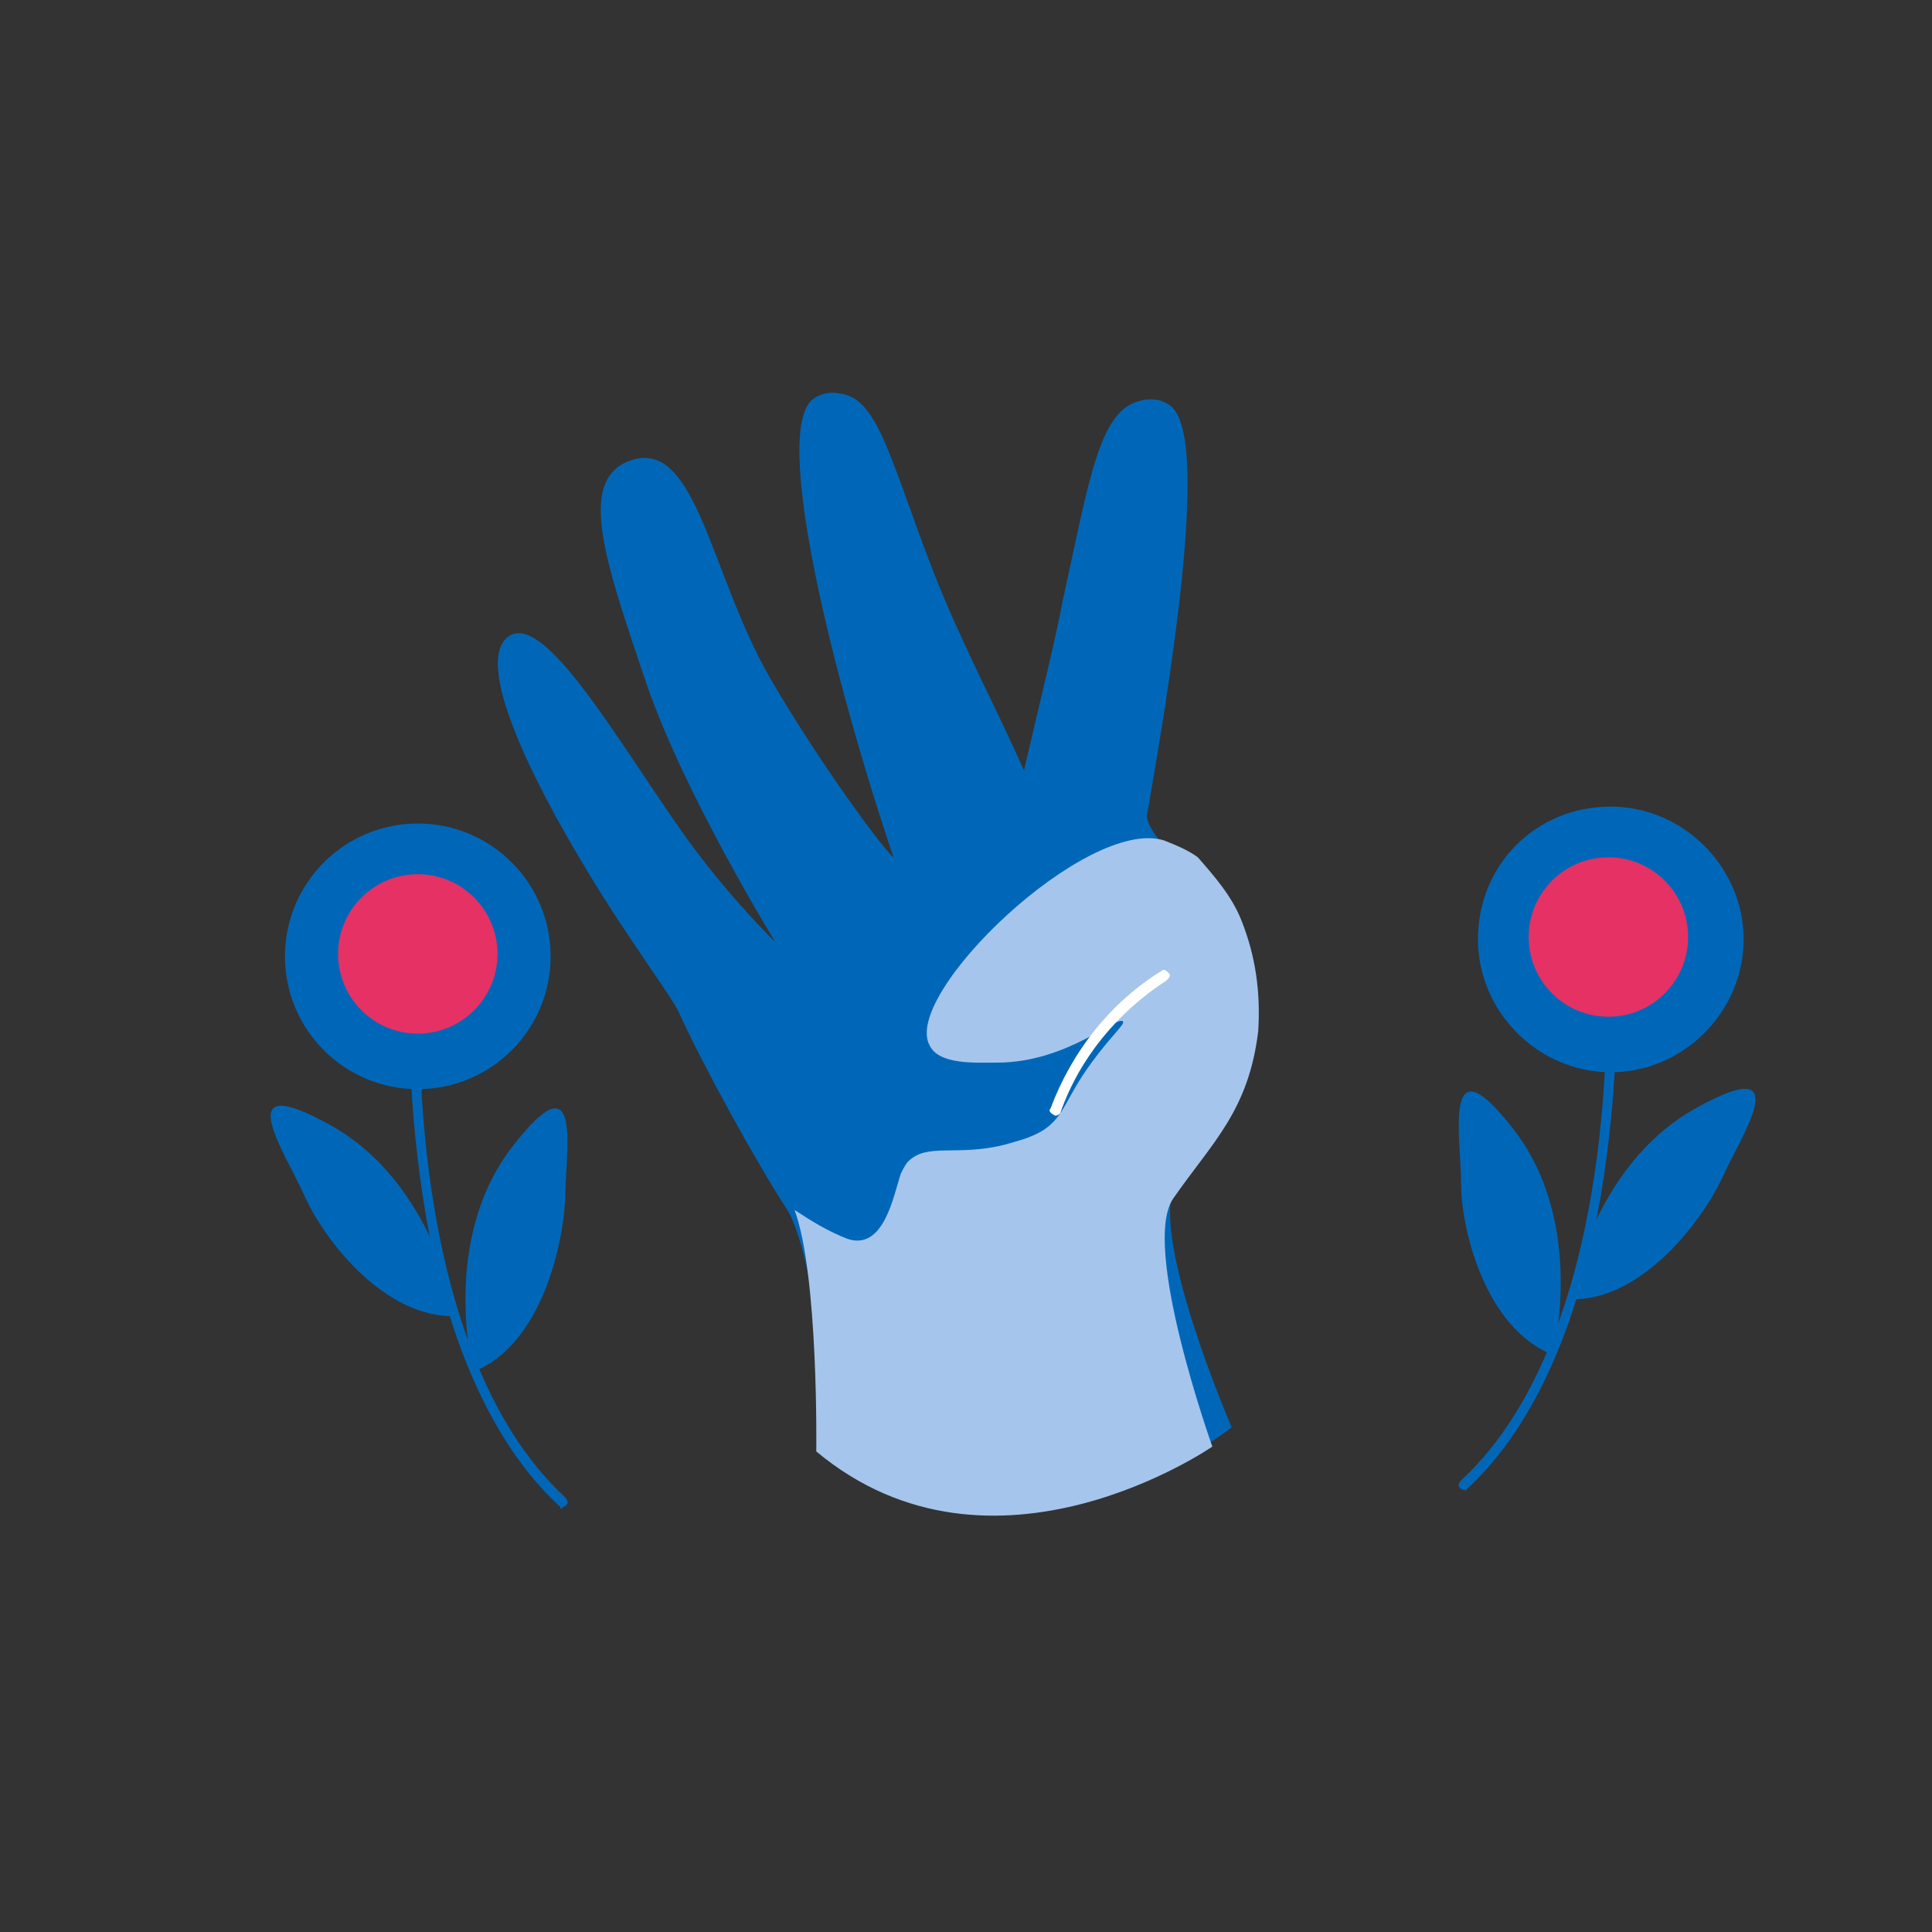 <?xml version="1.0" encoding="utf-8"?>
<!-- Generator: Adobe Illustrator 26.3.1, SVG Export Plug-In . SVG Version: 6.00 Build 0)  -->
<svg version="1.1" id="Capa_1" xmlns="http://www.w3.org/2000/svg" xmlns:xlink="http://www.w3.org/1999/xlink" x="0px" y="0px"
	 viewBox="0 0 80 80" style="enable-background:new 0 0 80 80;" xml:space="preserve">
<rect x="0" y="0" width="80" height="80" fill="#333333" stroke="none"/>
<style type="text/css">
	.st0{fill:#0067B8;}
	.st1{fill:#E63164;}
	.st2{fill:#A6C5EC;}
	.st3{fill:#FFFFFF;}
</style>
<path class="st0" d="M23.2,62.4c-3.6-3.3-5.1-8.9-5.7-12.9c-0.4-2.7-0.6-5.4-0.5-8.1c0-0.1,0.1-0.2,0.2-0.2s0.2,0.1,0.2,0.2
	c0,0.1-0.7,14.4,6,20.6c0,0,0.1,0.1,0.1,0.2c0,0.1-0.1,0.2-0.2,0.2C23.3,62.5,23.2,62.5,23.2,62.4z"/>
<path class="st0" d="M23.4,49.7c0-1.9,0.8-6.1-2.2-2.2s-1.6,9.3-1.6,9.3C22.4,55.7,23.3,51.6,23.4,49.7z"/>
<path class="st0" d="M12.6,49.5c-0.8-1.8-3.2-5.3,1.1-2.9c4.3,2.4,5.2,7.9,5.2,7.9C15.9,54.6,13.4,51.3,12.6,49.5z"/>
<circle class="st0" cx="17.3" cy="39.6" r="5.5"/>
<circle class="st1" cx="17.3" cy="39.5" r="3.3"/>
<path class="st0" d="M60.7,61.7c3.6-3.3,5.1-8.9,5.7-12.9c0.4-2.7,0.6-5.4,0.5-8.1c0-0.1-0.1-0.2-0.2-0.2s-0.2,0.1-0.2,0.2
	c0,0.1,0.7,14.4-6,20.6c0,0-0.1,0.1-0.1,0.2C60.4,61.6,60.5,61.7,60.7,61.7C60.6,61.8,60.7,61.8,60.7,61.7z"/>
<path class="st0" d="M60.5,49c0-1.9-0.8-6.1,2.2-2.2c3,3.9,1.6,9.3,1.6,9.3C61.5,55,60.5,50.9,60.5,49z"/>
<path class="st0" d="M71.3,48.8c0.8-1.8,3.2-5.3-1.1-2.9c-4.3,2.4-5.2,7.9-5.2,7.9C68,53.9,70.5,50.5,71.3,48.8z"/>
<path class="st0" d="M61.2,38.9c0,3,2.5,5.5,5.5,5.5c3,0,5.5-2.5,5.5-5.5s-2.5-5.5-5.5-5.5C63.6,33.4,61.2,35.8,61.2,38.9z"/>
<circle class="st1" cx="66.6" cy="38.8" r="3.3"/>
<path class="st0" d="M34.4,60.5c0,0-0.5-8.3-1.8-10.4c-1.3-2-3.5-6-4.5-8.2c-0.2-0.5-2.2-3.2-3.7-5.7c-2.5-4.1-4.7-8.7-3.4-9.8
	c1.4-1.2,4.3,3.8,7,7.7c2,2.9,4.1,4.9,4.1,4.9s-3.7-6-5.3-10.6c-1.7-5-2.8-8.2-1-9.2c3-1.5,3.5,4.4,6.1,8.9c2.1,3.6,4.7,7.1,5.1,7.4
	c-2.5-7.4-5.1-17.8-3.3-19c0.3-0.2,0.7-0.3,1.1-0.2c1.6,0.2,2.1,2.9,3.9,7.5c1.1,2.8,2.5,5.4,3.7,8.1c0.7-3,1.3-5.4,1.6-7
	c1.1-5,1.5-7.9,3.2-8.3c0,0,0.6-0.2,1.1,0.1c0.9,0.4,1.7,2.9-0.8,17c-0.2,1.2,4.4,4.2,4.2,8.2c-0.1,0.7-0.2,1.4-0.4,2.1
	c-0.5,1.7-1.4,3.1-2.6,5c-1.2,2,2.3,10.1,2.3,10.1S42.3,66.1,34.4,60.5z"/>
<path class="st2" d="M50.2,59.9c0,0-3-8.4-1.6-10.3c1.6-2.3,3.1-3.6,3.5-6.9c0.1-1.6-0.1-3.1-0.7-4.6c-0.4-1-1.1-1.8-1.8-2.6
	c-0.4-0.3-0.9-0.5-1.4-0.7c-3.2-1-10.9,6.4-9.7,8.5c0.4,0.8,1.9,0.7,2.8,0.7c2.9,0,5-2,5.2-1.7c0.1,0.1-0.5,0.6-1.3,1.7
	c-1.1,1.5-1.1,2.2-2,2.8c-0.5,0.3-0.9,0.4-1.6,0.6c-2,0.5-3.2-0.1-4,0.7c-0.1,0.1-0.2,0.3-0.3,0.5c-0.3,0.9-0.7,3.2-2.2,2.7
	c-0.8-0.3-1.6-0.8-2.2-1.2c1,2.7,0.9,10,0.9,10C41.1,66.2,50.2,59.9,50.2,59.9z"/>
<path class="st3" d="M43.7,46.2C43.7,46.2,43.6,46.2,43.7,46.2c-0.2-0.1-0.3-0.2-0.2-0.3c0.9-2.4,2.5-4.4,4.6-5.7
	c0.1-0.1,0.2,0,0.3,0.1s0,0.2-0.1,0.3c-2,1.3-3.6,3.2-4.4,5.5C43.9,46.1,43.8,46.2,43.7,46.2z"/>
</svg>
